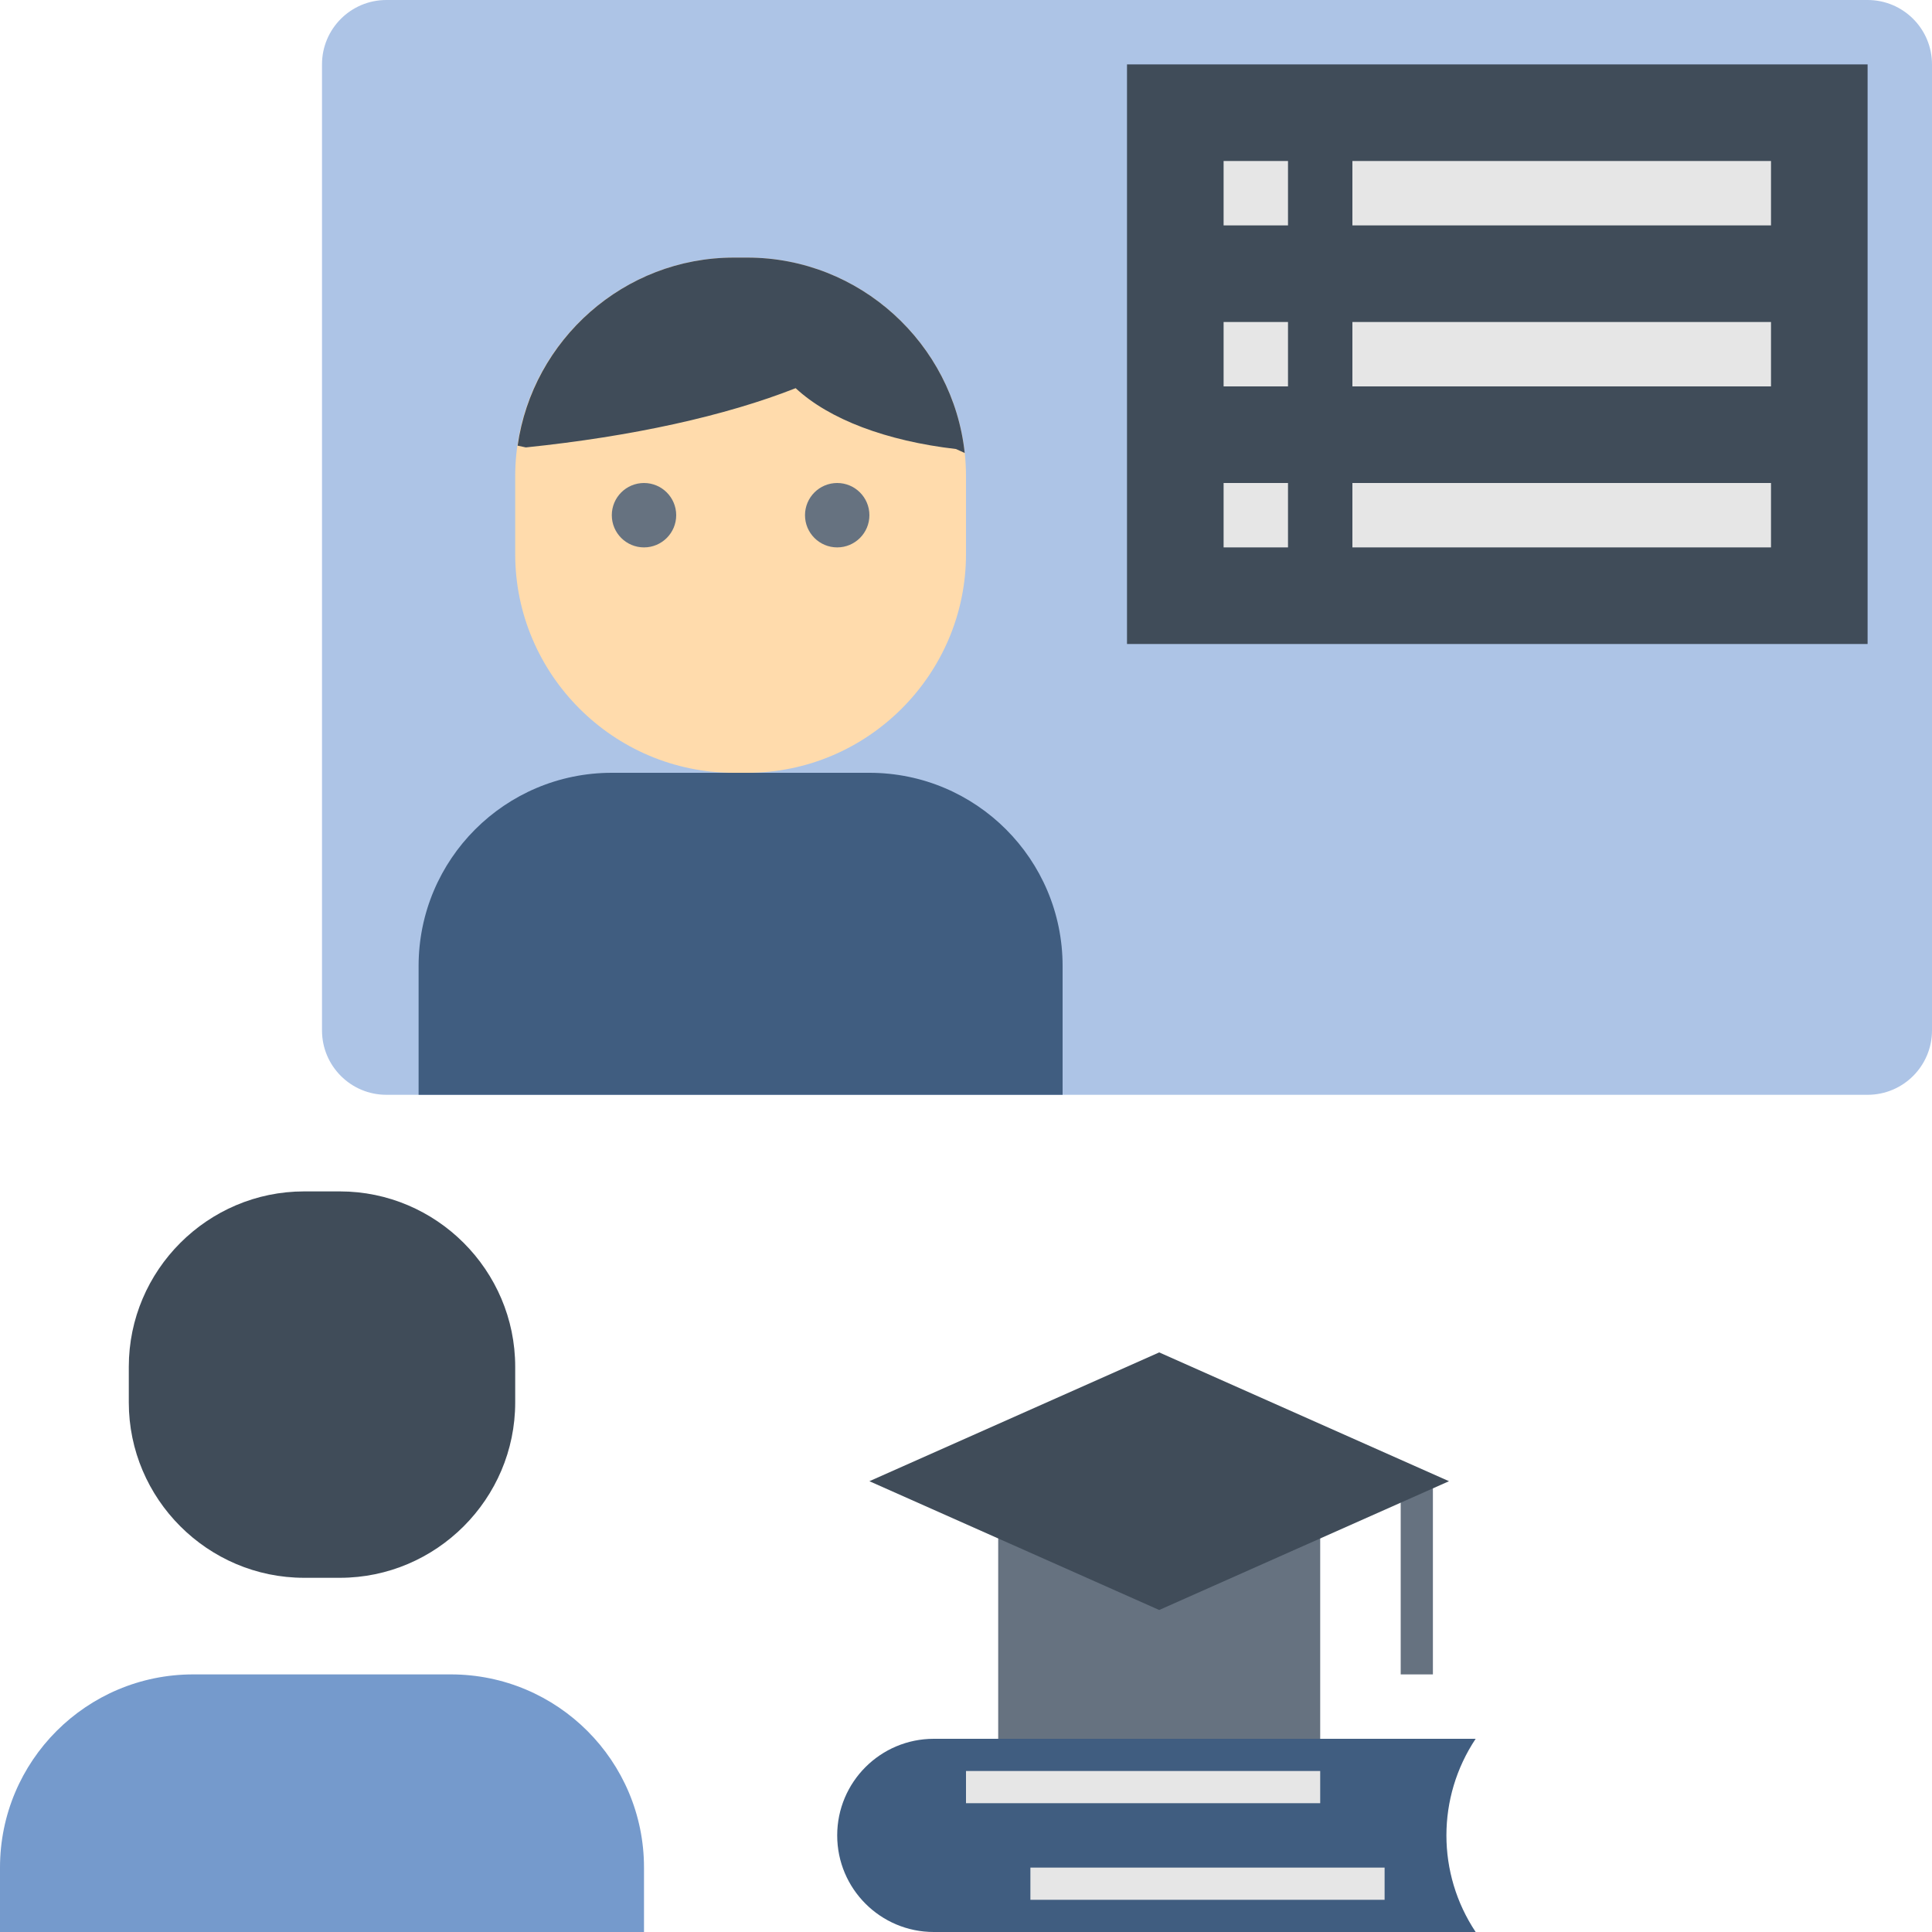<svg width="60" height="60" viewBox="0 0 60 60" fill="none" xmlns="http://www.w3.org/2000/svg">
<path d="M44.5 46H43.5V52H44.5V46Z" fill="#667280"/>
<path d="M45.828 60H29C27.343 60 26 58.657 26 57C26 55.343 27.343 54 29 54H45.828C44.617 55.817 44.617 58.183 45.828 60Z" fill="#405D80"/>
<path d="M41 47H31V54H41V47Z" fill="#667280"/>
<path d="M36 42L27 46L36 50L45 46L36 42Z" fill="#404C59"/>
<path d="M10.555 49H9.445C6.45 49 4 46.55 4 43.555V42.445C4 39.45 6.45 37 9.445 37H10.555C13.55 37 16 39.45 16 42.445V43.555C16 46.55 13.55 49 10.555 49Z" fill="#404C59"/>
<path d="M14 52H6C2.686 52 0 54.686 0 58V60H20V58C20 54.686 17.314 52 14 52Z" fill="#759ACC"/>
<path d="M58 34H12C10.895 34 10 33.105 10 32V2C10 0.895 10.895 0 12 0H58C59.105 0 60 0.895 60 2V32C60 33.105 59.105 34 58 34Z" fill="#ADC4E6"/>
<path d="M58 2H35V20H58V2Z" fill="#404C59"/>
<path d="M40 5H38V7H40V5Z" fill="#E6E6E6"/>
<path d="M55 5H42V7H55V5Z" fill="#E6E6E6"/>
<path d="M40 10H38V12H40V10Z" fill="#E6E6E6"/>
<path d="M55 10H42V12H55V10Z" fill="#E6E6E6"/>
<path d="M40 15H38V17H40V15Z" fill="#E6E6E6"/>
<path d="M55 15H42V17H55V15Z" fill="#E6E6E6"/>
<path d="M41 55H30V56H41V55Z" fill="#E6E6E6"/>
<path d="M43 58H32V59H43V58Z" fill="#E6E6E6"/>
<path d="M27 24H19C15.686 24 13 26.686 13 30V34H33V30C33 26.686 30.314 24 27 24Z" fill="#405D80"/>
<path d="M23.209 24H22.791C19.056 24 16 20.944 16 17.209V14.791C16 11.056 19.056 8 22.791 8H23.209C26.944 8 30 11.056 30 14.791V17.209C30 20.944 26.944 24 23.209 24Z" fill="#FFDBAC"/>
<path d="M29.69 13.945L29.96 14.068C29.596 10.67 26.7 8 23.209 8H22.791C19.379 8 16.542 10.552 16.075 13.84C16.16 13.858 16.244 13.878 16.33 13.895C19.63 13.555 22.53 12.915 24.71 12.055C25.75 13.025 27.53 13.695 29.69 13.945Z" fill="#404C59"/>
<path d="M20 17C19.448 17 19 16.552 19 16C19 15.448 19.448 15 20 15C20.552 15 21 15.448 21 16C21 16.552 20.552 17 20 17ZM26 17C25.448 17 25 16.552 25 16C25 15.448 25.448 15 26 15C26.552 15 27 15.448 27 16C27 16.552 26.552 17 26 17Z" fill="#667280"/>
</svg>

